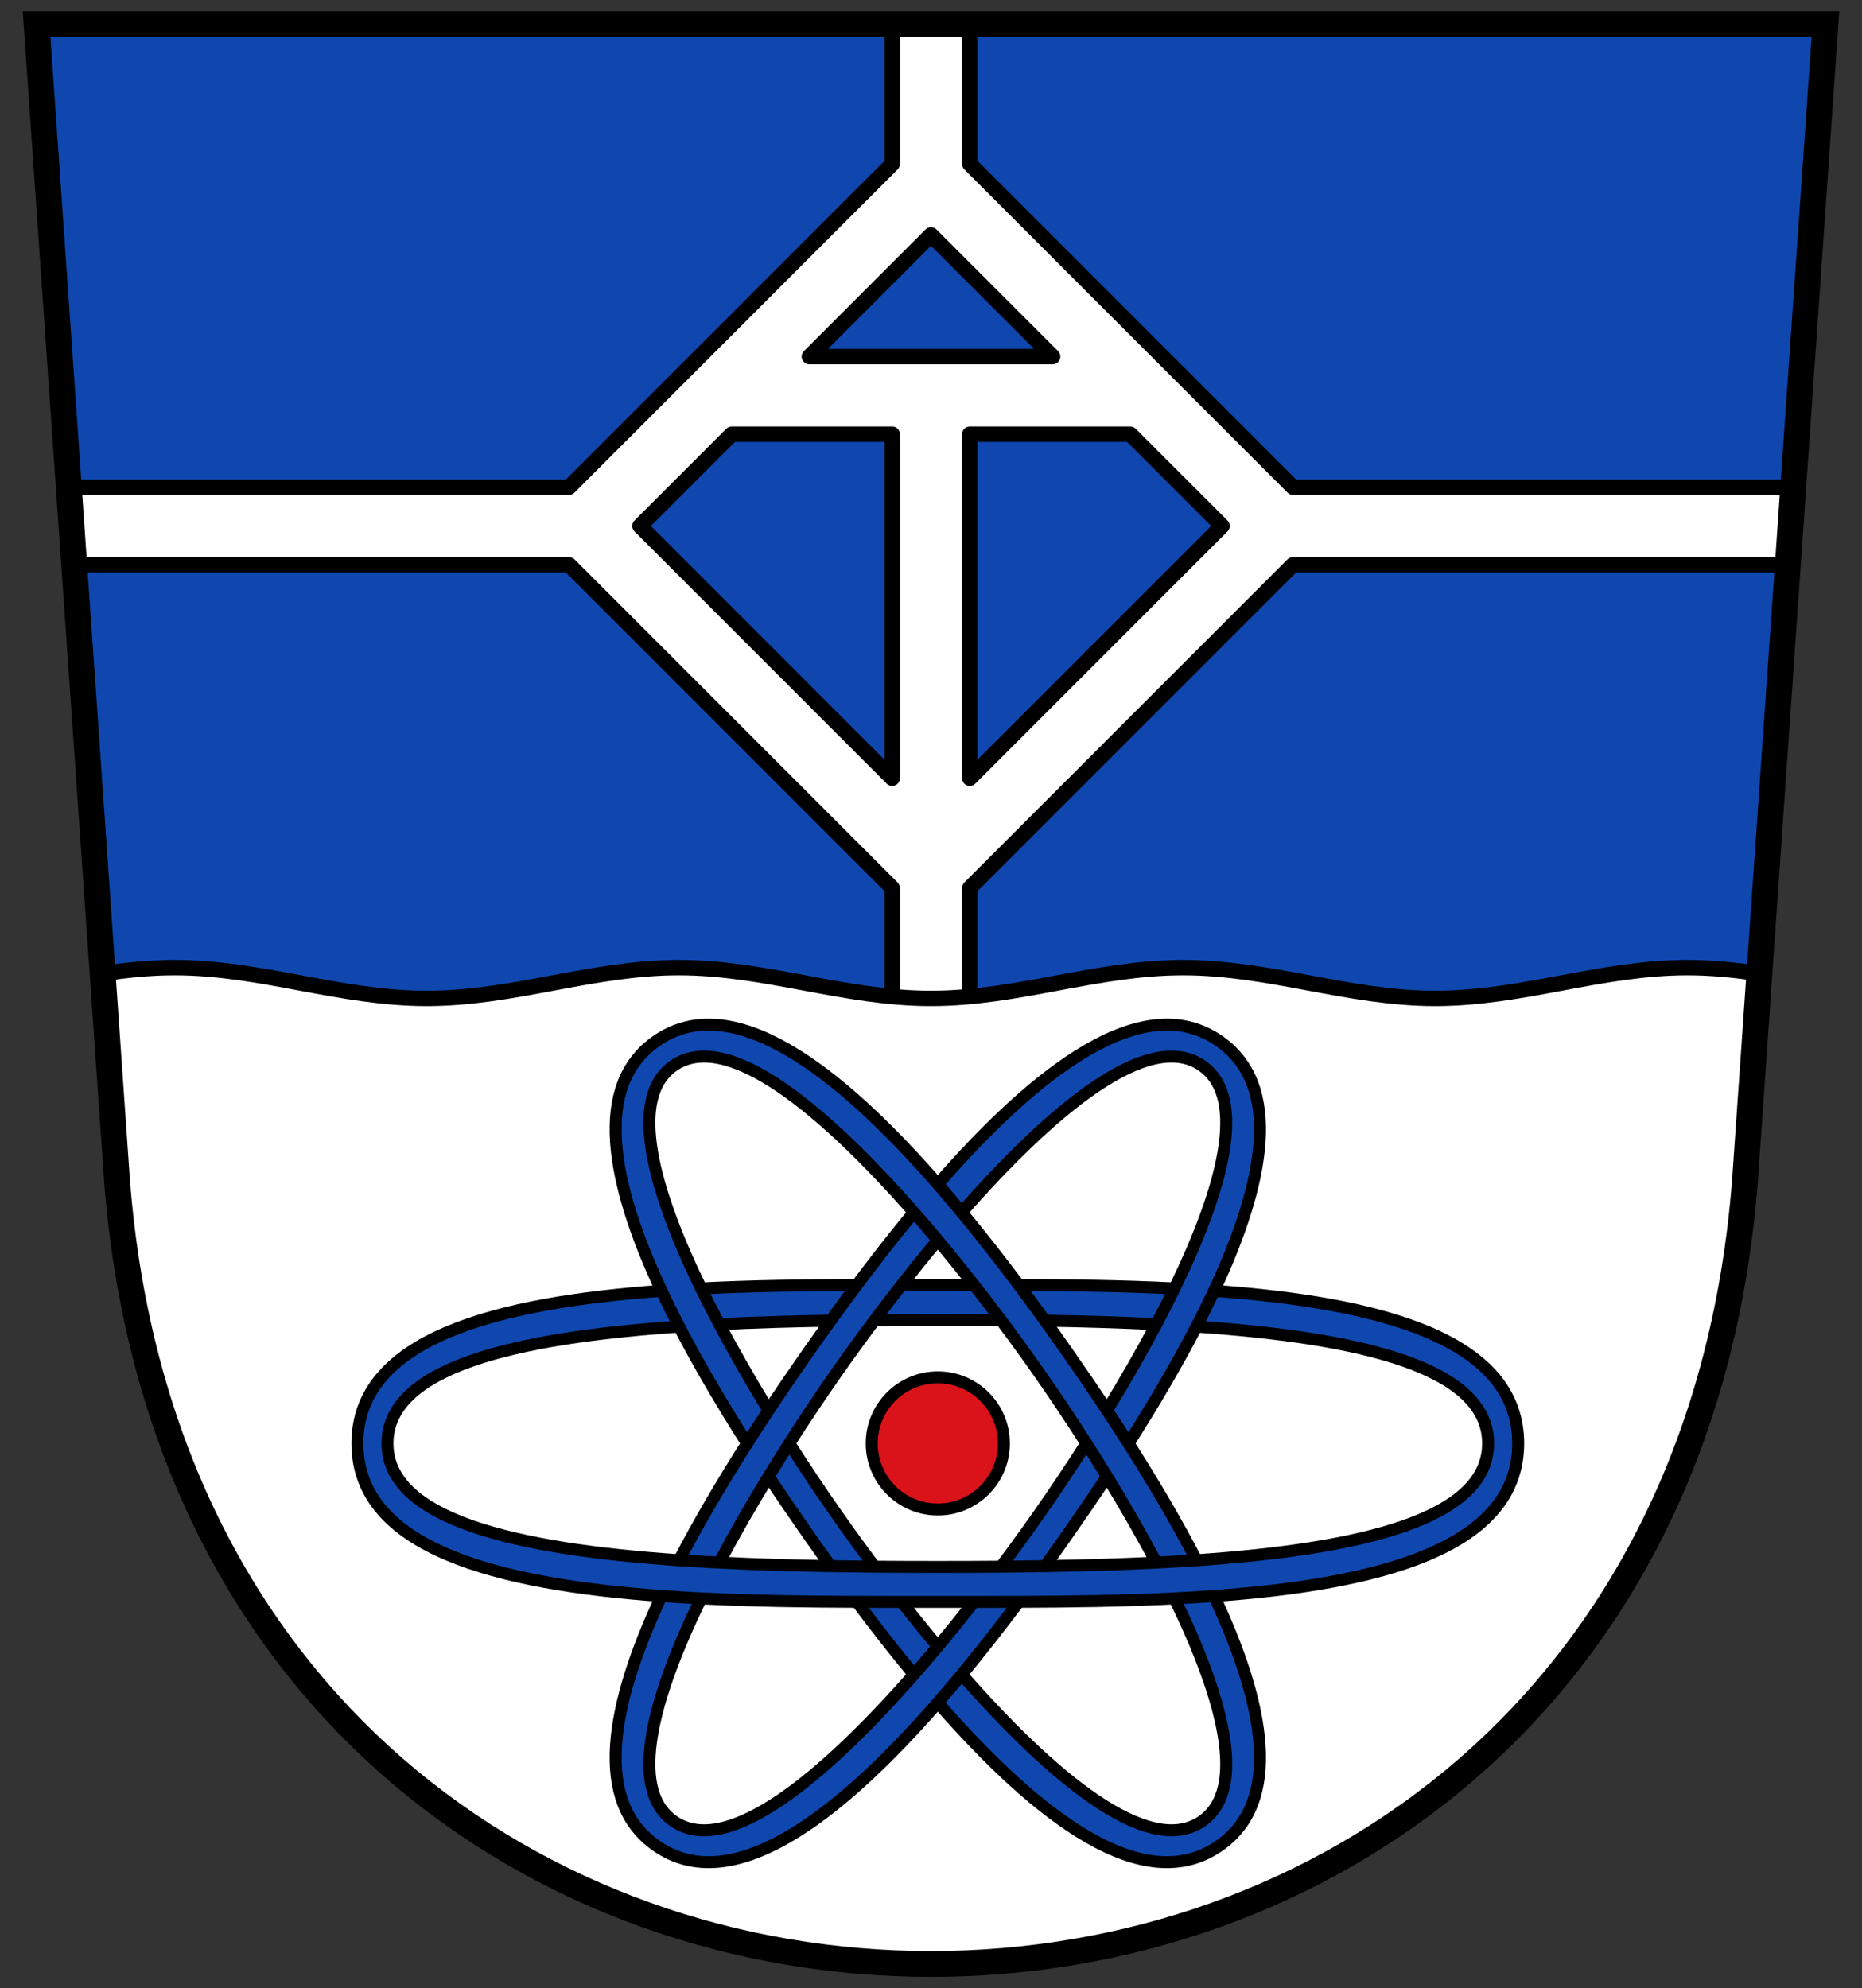 <?xml version="1.0" encoding="utf-8"?>
<!-- Generator: Adobe Illustrator 18.0.0, SVG Export Plug-In . SVG Version: 6.00 Build 0)  -->
<!DOCTYPE svg PUBLIC "-//W3C//DTD SVG 1.1//EN" "http://www.w3.org/Graphics/SVG/1.1/DTD/svg11.dtd">
<svg version="1.1" id="Ebene_1" xmlns="http://www.w3.org/2000/svg" xmlns:xlink="http://www.w3.org/1999/xlink" x="0px" y="0px"
	 width="544.25px" height="581.1px" viewBox="0 0 544.25 581.1" style="enable-background:new 0 0 544.25 581.1;"
	 xml:space="preserve">
<rect x="0" y="0" width="544.25" height="581.1" fill="#333333" stroke="none"/>
<path style="fill:#0F47AF;" d="M533.563,7.087l-19.3,277.48c-6.87-1.03-13.84-1.75-21.03-1.75c-25.51,0-48.19,9-73.7,9
	c-25.51,0-48.19-9-73.7-9c-25.52,0-48.19,9-73.7,9c-25.521,0-48.19-9-73.71-9c-25.51,0-48.18,9-73.7,9c-25.51,0-48.19-9-73.7-9
	c-7.19,0-14.16,0.72-21.03,1.75l-19.3-277.48H533.563z"/>
<path style="fill:#FFFFFF;" d="M377.933,165.067h144.64l1.58-22.68h-146.22l-94.47-94.46V7.087h-22.68v40.84l-94.45,94.46H20.103l1.58,22.68
	h144.64l94.46,94.46v31.74c-21.06-1.95-40.69-8.45-62.36-8.45c-25.51,0-48.19,9-73.7,9c-25.51,0-48.19-9-73.7-9
	c-7.19,0-14.16,0.72-21.03,1.75l4.2,60.32c23.5,305.5,452.37,305.5,475.87,0l4.2-60.32c-6.87-1.03-13.84-1.75-21.03-1.75
	c-25.52,0-48.19,9-73.7,9c-25.52,0-48.19-9-73.71-9c-21.67,0-41.3,6.5-62.36,8.45v-31.73L377.933,165.067z M357.203,153.727
	l-73.74,73.73v-100.56h46.9L357.203,153.727z M187.053,153.727l26.83-26.83h46.9v100.56L187.053,153.727z M236.563,104.217
	l35.56-35.56l35.56,35.56H236.563z"/>
<g>
	<polyline style="fill:none;stroke:#000000;stroke-width:4.5;stroke-linejoin:round;" points="283.463,291.251 283.463,259.536 377.928,165.071 522.567,165.071 	"/>
	<polyline style="fill:none;stroke:#000000;stroke-width:4.5;stroke-linejoin:round;" points="283.463,7.087 283.463,47.929 377.928,142.394 524.145,142.394 	"/>
	<polygon style="fill:none;stroke:#000000;stroke-width:4.5;stroke-linejoin:round;" points="283.463,227.465 283.463,126.9 330.363,126.9 357.196,153.732 	"/>
	<polyline style="fill:none;stroke:#000000;stroke-width:4.5;stroke-linejoin:round;" points="260.786,291.251 260.786,259.536 166.321,165.071 21.681,165.071 	"/>
	<polyline style="fill:none;stroke:#000000;stroke-width:4.5;stroke-linejoin:round;" points="260.786,7.087 260.786,47.929 166.321,142.394 20.104,142.394 	"/>
	<polygon style="fill:none;stroke:#000000;stroke-width:4.5;stroke-linejoin:round;" points="260.786,227.465 260.786,126.9 213.885,126.9 187.053,153.732 	"/>
	<polygon style="fill:none;stroke:#000000;stroke-width:4.5;stroke-linejoin:round;" points="307.686,104.223 236.563,104.223 272.125,68.661 	"/>
	<path style="fill:none;stroke:#000000;stroke-width:4.5;stroke-linejoin:round;" d="M514.263,284.567c-6.87-1.027-13.835-1.754-21.028-1.754c-25.512,0-48.189,9-73.701,9s-48.189-9-73.701-9
		s-48.189,9-73.701,9s-48.189-9-73.701-9c-25.512,0-48.189,9-73.701,9s-48.189-9-73.701-9c-7.193,0-14.158,0.727-21.027,1.754"/>
</g>
<g>
	<path style="fill:#0F47AF;" d="M443.755,421.872c0-30.79-40.964-41.135-88.882-44.593c14.943-31.967,19.997-60.059,1.558-72.97
		c-21.954-15.371-52.772,7.933-82.317,41.8c-29.545-33.867-60.353-57.171-82.317-41.8c-18.43,12.91-13.385,41.002,1.558,72.97
		c-47.908,3.458-88.882,13.803-88.882,44.593c0,30.799,40.973,41.145,88.882,44.603c-14.943,31.958-19.988,60.059-1.558,72.96
		c21.964,15.38,52.772-7.933,82.317-41.791c29.545,33.858,60.363,57.171,82.317,41.791c18.44-12.901,13.385-41.002-1.558-72.96
		C402.791,463.016,443.755,452.671,443.755,421.872z M351.396,311.51c13.385,9.377,5.947,36.204-8.094,65.065
		c-15.105-0.751-30.618-0.959-45.524-1.007c-5.434-7.258-11.02-14.402-16.673-21.232
		C306.907,324.915,335.607,300.462,351.396,311.51z M236.18,448.443c2.166,3.088,4.37,6.194,6.612,9.301
		c-11.086-0.18-22.021-0.503-32.547-1.026c4.503-8.512,9.424-17.033,14.411-25.184C228.447,437.262,232.313,442.914,236.18,448.443z
		 M210.245,387.035c10.526-0.532,21.46-0.846,32.547-1.035c-2.242,3.106-4.446,6.213-6.612,9.31
		c-3.866,5.529-7.733,11.182-11.523,16.91C219.669,404.059,214.748,395.538,210.245,387.035z M230.699,421.872
		c4.788-7.496,9.509-14.516,13.851-20.701c3.344-4.788,7.087-9.956,11.105-15.323c6.147-0.057,12.312-0.076,18.459-0.076
		s12.312,0.019,18.468,0.076c4.018,5.367,7.752,10.535,11.105,15.323c4.332,6.184,9.054,13.205,13.851,20.701
		c-4.797,7.505-9.519,14.526-13.851,20.71c-3.344,4.788-7.087,9.956-11.105,15.323c-6.156,0.048-12.321,0.067-18.468,0.067
		s-12.312-0.019-18.459-0.067c-4.018-5.367-7.761-10.535-11.105-15.323C240.208,436.397,235.486,429.377,230.699,421.872z
		 M312.056,448.443c3.867-5.529,7.733-11.181,11.523-16.91c4.978,8.151,9.899,16.672,14.402,25.184
		c-10.526,0.523-21.451,0.846-32.547,1.026C307.677,454.637,309.891,451.53,312.056,448.443z M312.056,395.31
		c-2.166-3.097-4.379-6.204-6.621-9.31c11.096,0.19,22.021,0.503,32.547,1.035c-4.503,8.502-9.424,17.024-14.402,25.184
		C319.78,406.491,315.923,400.839,312.056,395.31z M284.697,375.559H263.54c3.401-4.342,6.945-8.73,10.573-13.072
		C277.752,366.829,281.286,371.217,284.697,375.559z M196.841,311.51c15.779-11.048,44.479,13.404,70.29,42.826
		c-5.662,6.83-11.239,13.974-16.672,21.232c-14.915,0.048-30.419,0.257-45.534,1.007
		C190.893,347.715,183.455,320.887,196.841,311.51z M113.26,421.872c0-22.164,37.088-30.837,85.253-34.143
		c5.814,11.22,12.616,22.752,19.874,34.143c-7.258,11.391-14.06,22.933-19.874,34.153
		C150.348,452.718,113.26,444.045,113.26,421.872z M196.841,532.242c-13.386-9.376-5.947-36.204,8.084-65.075
		c15.115,0.76,30.618,0.969,45.534,1.017c5.434,7.248,11.01,14.402,16.672,21.233C241.319,518.829,212.62,543.291,196.841,532.242z
		 M263.54,468.193c3.582,0,7.115-0.009,10.573-0.009s6.992,0.009,10.583,0.009c-3.41,4.342-6.945,8.721-10.583,13.063
		C270.485,476.915,266.941,472.535,263.54,468.193z M351.396,532.242c-15.789,11.049-44.489-13.414-70.291-42.826
		c5.653-6.83,11.239-13.984,16.673-21.233c14.905-0.047,30.419-0.257,45.524-1.017C357.343,496.038,364.781,522.866,351.396,532.242
		z M349.724,456.024c-5.814-11.22-12.625-22.762-19.874-34.153c7.249-11.391,14.06-22.923,19.874-34.143
		c48.165,3.306,85.243,11.979,85.243,34.143C434.967,444.045,397.889,452.718,349.724,456.024z"/>
</g>
<g>
	<path style="fill:none;stroke:#000000;stroke-width:3.5;stroke-linejoin:round;" d="M274.113,497.639c29.546,33.865,60.361,57.17,82.317,41.796c18.432-12.906,13.384-41.002-1.558-72.966"/>
	<path style="fill:none;stroke:#000000;stroke-width:3.5;stroke-linejoin:round;" d="M281.098,489.416c25.809,29.415,54.507,53.874,70.293,42.821c13.386-9.373,5.951-36.204-8.089-65.067"/>
	<path style="fill:none;stroke:#000000;stroke-width:3.5;stroke-linejoin:round;" d="M263.537,468.192c3.403,4.34,6.944,8.725,10.576,13.067"/>
	<path style="fill:none;stroke:#000000;stroke-width:3.5;stroke-linejoin:round;" d="M267.129,489.416c-5.661-6.836-11.243-13.981-16.676-21.237"/>
	<path style="fill:none;stroke:#000000;stroke-width:3.5;stroke-linejoin:round;" d="M230.694,421.874c4.794,7.501,9.515,14.518,13.848,20.706c3.35,4.784,7.088,9.957,11.11,15.324"/>
	<path style="fill:none;stroke:#000000;stroke-width:3.5;stroke-linejoin:round;" d="M242.79,457.746c-2.24-3.106-4.447-6.214-6.614-9.309c-3.868-5.523-7.731-11.179-11.522-16.906"/>
	<path style="fill:none;stroke:#000000;stroke-width:3.5;stroke-linejoin:round;" d="M218.379,421.874c-7.253-11.39-14.059-22.926-19.871-34.149c-1.822-3.518-3.545-7.005-5.154-10.447
		c-14.943-31.964-19.99-60.06-1.558-72.966c21.957-15.374,52.771,7.932,82.317,41.796c2.338,2.68,4.667,5.425,6.984,8.223
		c5.661,6.836,11.243,13.981,16.676,21.237c2.591,3.461,5.148,6.945,7.663,10.433c2.239,3.106,4.447,6.214,6.614,9.309
		c3.868,5.523,7.731,11.18,11.522,16.906c2.119,3.201,4.215,6.423,6.275,9.658c7.253,11.39,14.059,22.925,19.871,34.148"/>
	<path style="fill:none;stroke:#000000;stroke-width:3.5;stroke-linejoin:round;" d="M224.654,412.216c-4.987-8.154-9.906-16.676-14.411-25.183c-1.852-3.498-3.632-6.991-5.318-10.457
		c-14.04-28.863-21.475-55.694-8.09-65.067c15.786-11.053,44.484,13.406,70.293,42.821c2.356,2.686,4.688,5.412,6.984,8.157
		c3.632,4.342,7.172,8.727,10.576,13.067c2.725,3.475,5.362,6.919,7.886,10.288c4.022,5.367,7.76,10.541,11.11,15.325
		c4.333,6.188,9.054,13.205,13.848,20.706c2.008,3.142,4.029,6.37,6.04,9.658c4.987,8.154,9.906,16.675,14.41,25.182"/>
	<path style="fill:none;stroke:#000000;stroke-width:3.5;stroke-linejoin:round;" d="M274.113,362.488c-3.632,4.342-7.172,8.727-10.575,13.067c-2.725,3.475-5.362,6.919-7.886,10.288
		c-4.022,5.367-7.76,10.541-11.11,15.325c-4.333,6.188-9.055,13.205-13.848,20.706c-2.009,3.142-4.029,6.37-6.04,9.658
		c-4.987,8.154-9.906,16.676-14.411,25.182"/>
	<path style="fill:none;stroke:#000000;stroke-width:3.5;stroke-linejoin:round;" d="M267.129,354.331c-5.661,6.836-11.243,13.981-16.676,21.237c-2.591,3.461-5.148,6.945-7.662,10.433
		c-2.24,3.106-4.448,6.214-6.614,9.309c-3.867,5.523-7.731,11.18-11.522,16.906c-2.119,3.201-4.215,6.423-6.275,9.658
		c-7.253,11.39-14.059,22.925-19.871,34.148"/>
	<path style="fill:none;stroke:#000000;stroke-width:3.5;stroke-linejoin:round;" d="M317.533,421.874c-4.794,7.501-9.515,14.518-13.848,20.706c-3.35,4.784-7.088,9.957-11.11,15.324"/>
	<path style="fill:none;stroke:#000000;stroke-width:3.5;stroke-linejoin:round;" d="M281.098,354.331c25.809-29.415,54.507-53.874,70.293-42.821c13.385,9.373,5.951,36.204-8.09,65.067
		c-1.686,3.466-3.466,6.959-5.317,10.457c-4.505,8.507-9.424,17.029-14.411,25.183"/>
	<path style="fill:none;stroke:#000000;stroke-width:3.5;stroke-linejoin:round;" d="M323.573,431.532c-3.791,5.726-7.655,11.382-11.522,16.906c-2.167,3.095-4.374,6.203-6.614,9.309"/>
	<path style="fill:none;stroke:#000000;stroke-width:3.5;stroke-linejoin:round;" d="M297.774,468.179c-5.433,7.256-11.015,14.401-16.676,21.237c-2.317,2.798-4.647,5.543-6.984,8.223
		c-29.546,33.865-60.361,57.17-82.317,41.796c-18.432-12.906-13.384-41.002,1.558-72.966"/>
	<path style="fill:none;stroke:#000000;stroke-width:3.5;stroke-linejoin:round;" d="M284.689,468.192c-3.403,4.34-6.944,8.725-10.576,13.067c-2.296,2.745-4.628,5.471-6.984,8.157
		c-25.809,29.415-54.507,53.874-70.293,42.821c-13.386-9.373-5.95-36.204,8.089-65.067"/>
	<path style="fill:none;stroke:#000000;stroke-width:3.5;stroke-linejoin:round;" d="M329.847,421.874c7.253-11.39,14.059-22.926,19.871-34.149c1.822-3.518,3.545-7.005,5.154-10.447
		c14.942-31.964,19.99-60.06,1.558-72.966c-21.957-15.374-52.772,7.932-82.318,41.796"/>
	<path style="fill:none;stroke:#000000;stroke-width:3.5;stroke-linejoin:round;" d="M210.243,387.033c10.528-0.529,21.458-0.848,32.547-1.032"/>
	<path style="fill:none;stroke:#000000;stroke-width:3.5;stroke-linejoin:round;" d="M204.926,376.577c15.107-0.757,30.618-0.961,45.527-1.009"/>
	<path style="fill:none;stroke:#000000;stroke-width:3.5;stroke-linejoin:round;" d="M343.301,376.577c-15.107-0.757-30.618-0.961-45.527-1.009"/>
	<path style="fill:none;stroke:#000000;stroke-width:3.5;stroke-linejoin:round;" d="M305.436,386.001c11.089,0.184,22.018,0.503,32.547,1.032"/>
	<path style="fill:none;stroke:#000000;stroke-width:3.5;stroke-linejoin:round;" d="M354.873,377.278c47.914,3.458,88.882,13.8,88.882,44.596c0,30.797-40.968,41.138-88.882,44.596
		c-3.819,0.276-7.683,0.506-11.572,0.701c-15.107,0.757-30.617,0.961-45.527,1.009c-4.424,0.014-8.794,0.015-13.085,0.013
		c-3.585-0.002-7.117-0.006-10.576-0.006c-3.459,0-6.99,0.004-10.576,0.006c-4.291,0.002-8.661,0.001-13.085-0.013
		c-14.91-0.048-30.42-0.251-45.527-1.009c-3.89-0.195-7.753-0.425-11.572-0.701c-47.914-3.458-88.882-13.8-88.882-44.596
		c0-30.796,40.968-41.138,88.882-44.596"/>
	<path style="fill:none;stroke:#000000;stroke-width:3.5;stroke-linejoin:round;" d="M255.652,385.843c6.149-0.051,12.316-0.07,18.461-0.07c6.145,0,12.312,0.019,18.461,0.07"/>
	<path style="fill:none;stroke:#000000;stroke-width:3.5;stroke-linejoin:round;" d="M349.718,387.725c48.166,3.307,85.249,11.981,85.249,34.148c0,22.168-37.083,30.842-85.25,34.149
		c-3.844,0.264-7.762,0.492-11.735,0.692c-10.528,0.529-21.458,0.848-32.547,1.032c-4.269,0.071-8.56,0.122-12.862,0.158
		c-6.149,0.051-12.316,0.069-18.461,0.069c-6.145,0-12.313-0.019-18.461-0.069c-4.301-0.036-8.593-0.088-12.862-0.158
		c-11.089-0.184-22.018-0.503-32.547-1.032c-3.973-0.199-7.891-0.428-11.735-0.692c-48.166-3.307-85.249-11.981-85.249-34.149
		c0-22.167,37.083-30.842,85.249-34.148"/>
	<path style="fill:none;stroke:#000000;stroke-width:3.5;stroke-linejoin:round;" d="M263.538,375.555c3.585,0.002,7.116,0.006,10.575,0.006c3.459,0,6.99-0.004,10.576-0.006"/>
</g>
<circle style="fill:#DA121A;stroke:#000000;stroke-width:3.5;stroke-linejoin:round;" cx="274.113" cy="421.874" r="19.313"/>
<path style="fill:none;stroke:#000000;stroke-width:7.551;" d="M10.695,7.087l23.5,337.807c23.5,305.496,452.367,305.496,475.867,0l23.5-337.807H10.695z"/>
<g>
</g>
<g>
</g>
<g>
</g>
<g>
</g>
<g>
</g>
<g>
</g>
</svg>
